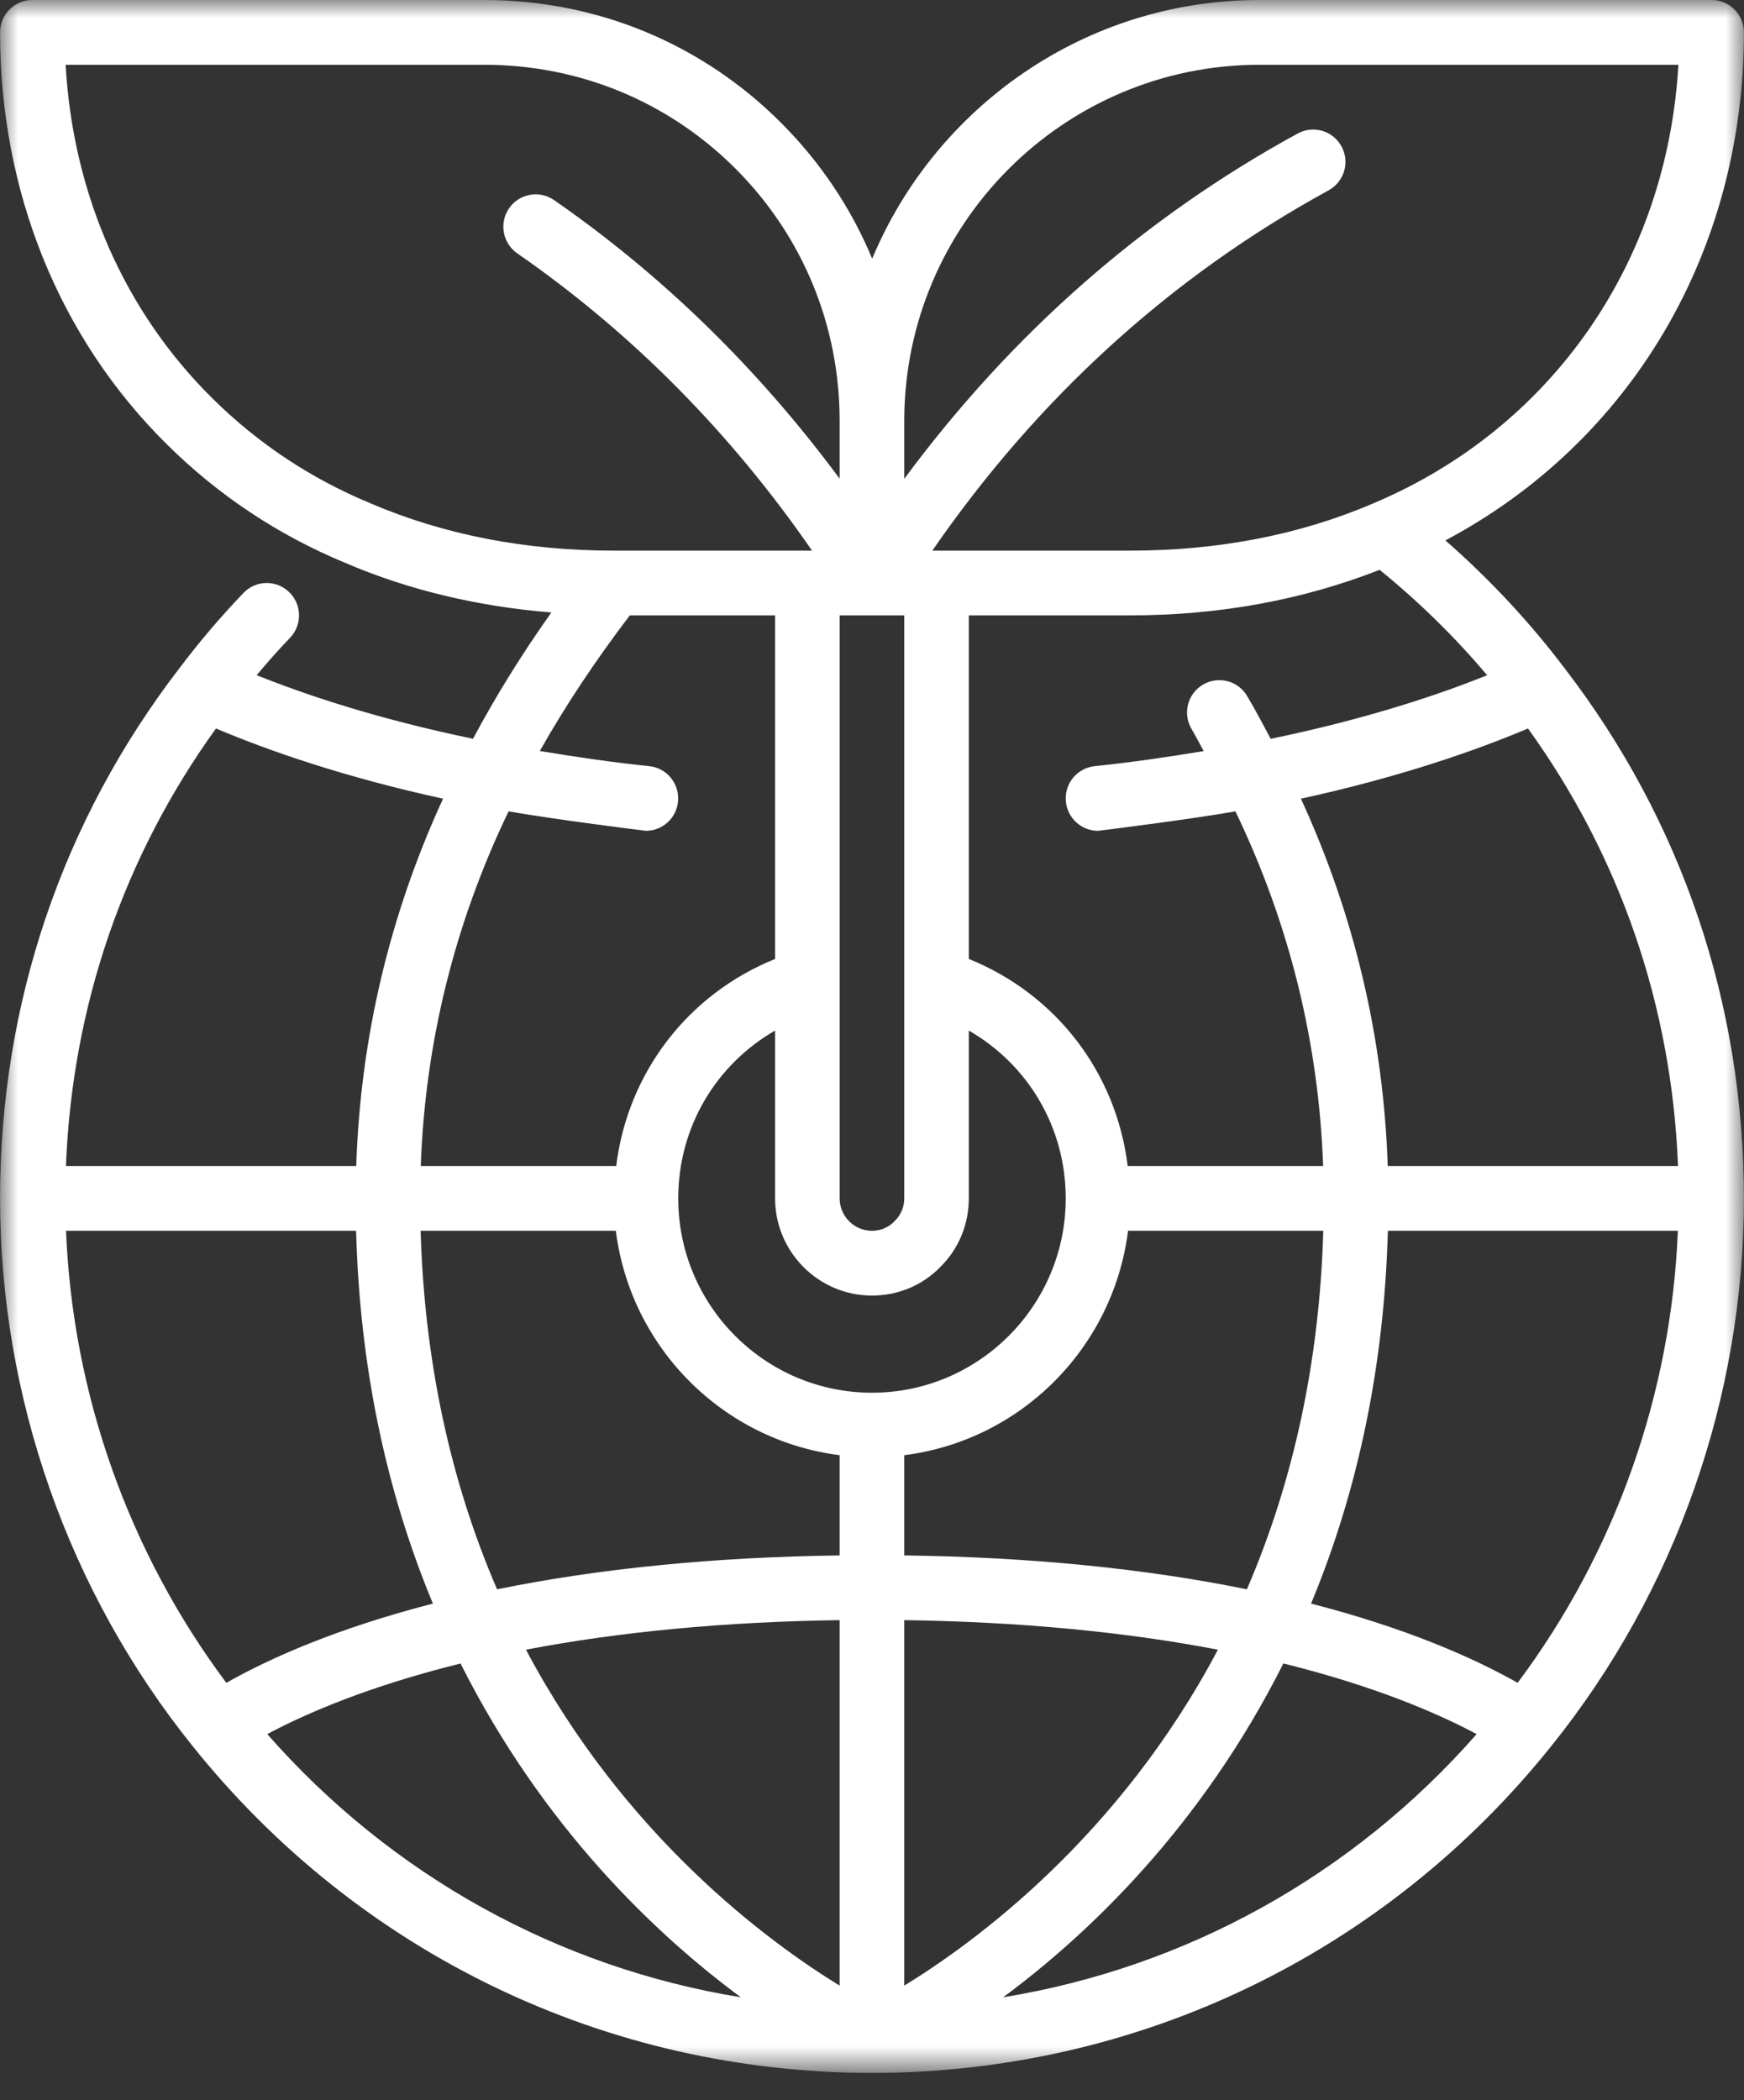 <svg width="49" height="59" viewBox="0 0 49 59" fill="none" xmlns="http://www.w3.org/2000/svg">
<rect x="0" y="0" width="49" height="59" fill="#333333" stroke="none"/>
<mask id="mask0_162_931" style="mask-type:luminance" maskUnits="userSpaceOnUse" x="0" y="0" width="49" height="59">
<path d="M0 0H48.997V58.235H0V0Z" fill="white"/>
</mask>
<g mask="url(#mask0_162_931)">
<path d="M40.611 15.182C45.816 12.417 48.997 7.076 48.997 0.91C48.997 0.406 48.589 0 48.089 0H35.386C30.494 0 26.287 3.002 24.505 7.267C23.919 5.859 23.061 4.568 21.955 3.46C19.731 1.228 16.767 0 13.611 0H0.91C0.408 0 0.002 0.406 0.002 0.91C0.002 5.39 1.669 9.505 4.7 12.494C6.141 13.921 7.827 15.038 9.697 15.812C11.477 16.577 13.423 17.037 15.491 17.207C14.649 18.391 13.927 19.566 13.289 20.754C10.676 20.213 8.653 19.547 7.212 18.968C7.513 18.608 7.825 18.255 8.149 17.918C8.497 17.554 8.484 16.979 8.122 16.632C7.76 16.284 7.187 16.295 6.84 16.659C6.196 17.33 5.587 18.046 5.035 18.78C1.742 23.064 0.002 28.212 0.002 33.667C0.002 39.252 1.922 44.715 5.409 49.05C10.082 54.886 17.039 58.233 24.499 58.235H24.501C31.96 58.233 38.917 54.886 43.588 49.05C47.075 44.715 48.997 39.252 48.997 33.667C48.997 28.212 47.257 23.064 43.969 18.786C42.981 17.477 41.854 16.272 40.611 15.182ZM42.64 47.276C41.396 46.573 39.522 45.743 36.836 45.05C38.17 41.844 38.892 38.329 38.994 34.577H47.142C46.958 39.164 45.383 43.609 42.64 47.276ZM6.359 47.276C3.617 43.611 2.041 39.164 1.855 34.577H10.005C10.105 38.329 10.829 41.844 12.163 45.05C9.478 45.743 7.601 46.573 6.359 47.276ZM6.068 20.466C7.53 21.083 9.66 21.83 12.448 22.438C10.944 25.708 10.126 29.168 10.009 32.757H1.853C2.027 28.287 3.468 24.072 6.068 20.466ZM18.148 23.34C18.608 23.34 19.001 22.991 19.049 22.524C19.102 22.024 18.74 21.576 18.242 21.524C17.192 21.415 16.171 21.265 15.167 21.098C15.883 19.83 16.719 18.571 17.696 17.288H21.777V26.94C19.326 27.931 17.636 30.136 17.313 32.757H11.822C11.946 29.287 12.774 25.944 14.289 22.794C15.508 23.011 18.117 23.34 18.148 23.34ZM38.764 16.01C39.865 16.904 40.875 17.893 41.783 18.97C40.34 19.55 38.317 20.215 35.702 20.756C35.487 20.353 35.275 19.949 35.039 19.552C34.782 19.119 34.225 18.979 33.794 19.236C33.363 19.493 33.223 20.052 33.481 20.485C33.602 20.688 33.704 20.895 33.819 21.1C32.82 21.267 31.801 21.415 30.757 21.524C30.257 21.576 29.895 22.024 29.948 22.524C29.996 22.991 30.389 23.34 30.849 23.34C30.881 23.34 33.491 23.011 34.711 22.794C36.225 25.942 37.051 29.285 37.175 32.757H31.684C31.362 30.134 29.674 27.931 27.22 26.94V17.288H31.757C34.28 17.288 36.629 16.845 38.764 16.008V16.01ZM25.406 43.697V40.881C28.684 40.469 31.282 37.863 31.694 34.577H37.179C37.076 38.204 36.355 41.584 35.033 44.649C32.157 44.063 28.927 43.743 25.406 43.697ZM13.966 44.649C12.643 41.584 11.923 38.204 11.818 34.577H17.303C17.715 37.863 20.315 40.469 23.591 40.881V43.697C20.07 43.743 16.843 44.063 13.966 44.649ZM24.499 36.397C25.235 36.397 25.919 36.108 26.413 35.6C26.933 35.091 27.22 34.403 27.22 33.667V28.952C28.881 29.908 29.943 31.667 29.943 33.667C29.943 36.677 27.5 39.126 24.499 39.126C21.497 39.126 19.056 36.677 19.056 33.667C19.056 31.667 20.116 29.908 21.777 28.952V33.667C21.777 35.171 22.999 36.397 24.499 36.397ZM25.406 17.288V33.667C25.406 33.91 25.314 34.133 25.128 34.313C24.965 34.483 24.741 34.577 24.499 34.577C23.999 34.577 23.591 34.167 23.591 33.667V17.288H25.406ZM23.591 45.515V55.783C21.56 54.538 17.546 51.574 14.778 46.345C17.424 45.839 20.376 45.561 23.591 45.515ZM25.406 45.515C28.623 45.561 31.573 45.839 34.219 46.345C31.454 51.574 27.44 54.538 25.406 55.783V45.515ZM38.99 32.757C38.871 29.168 38.053 25.706 36.551 22.438C39.337 21.83 41.469 21.083 42.931 20.466C45.529 24.068 46.972 28.285 47.146 32.757H38.99ZM35.386 1.82H47.157C46.837 7.35 43.617 12.019 38.587 14.14C36.537 15.021 34.24 15.469 31.757 15.469H26.195C29.151 11.185 32.884 7.779 37.329 5.347C37.769 5.106 37.932 4.554 37.691 4.112C37.451 3.673 36.903 3.51 36.459 3.751C32.108 6.129 28.408 9.394 25.406 13.452V11.829C25.406 6.309 29.883 1.82 35.386 1.82ZM5.974 11.197C3.497 8.754 2.05 5.451 1.843 1.82H13.611C16.282 1.82 18.79 2.859 20.673 4.746C22.555 6.633 23.591 9.149 23.591 11.829V13.448C21.317 10.375 18.631 7.746 15.567 5.621C15.153 5.334 14.59 5.439 14.303 5.851C14.019 6.265 14.121 6.832 14.533 7.118C17.744 9.342 20.522 12.147 22.815 15.469H17.24C14.759 15.469 12.46 15.021 10.4 14.136C8.737 13.446 7.248 12.459 5.974 11.197ZM7.509 48.717C8.616 48.125 10.39 47.364 12.94 46.734C15.253 51.336 18.428 54.346 20.815 56.111C15.68 55.273 10.996 52.687 7.509 48.717ZM28.184 56.111C30.569 54.346 33.744 51.336 36.058 46.732C38.608 47.364 40.381 48.125 41.488 48.717C38.003 52.687 33.319 55.273 28.184 56.111Z" fill="white"/>
</g>
</svg>
